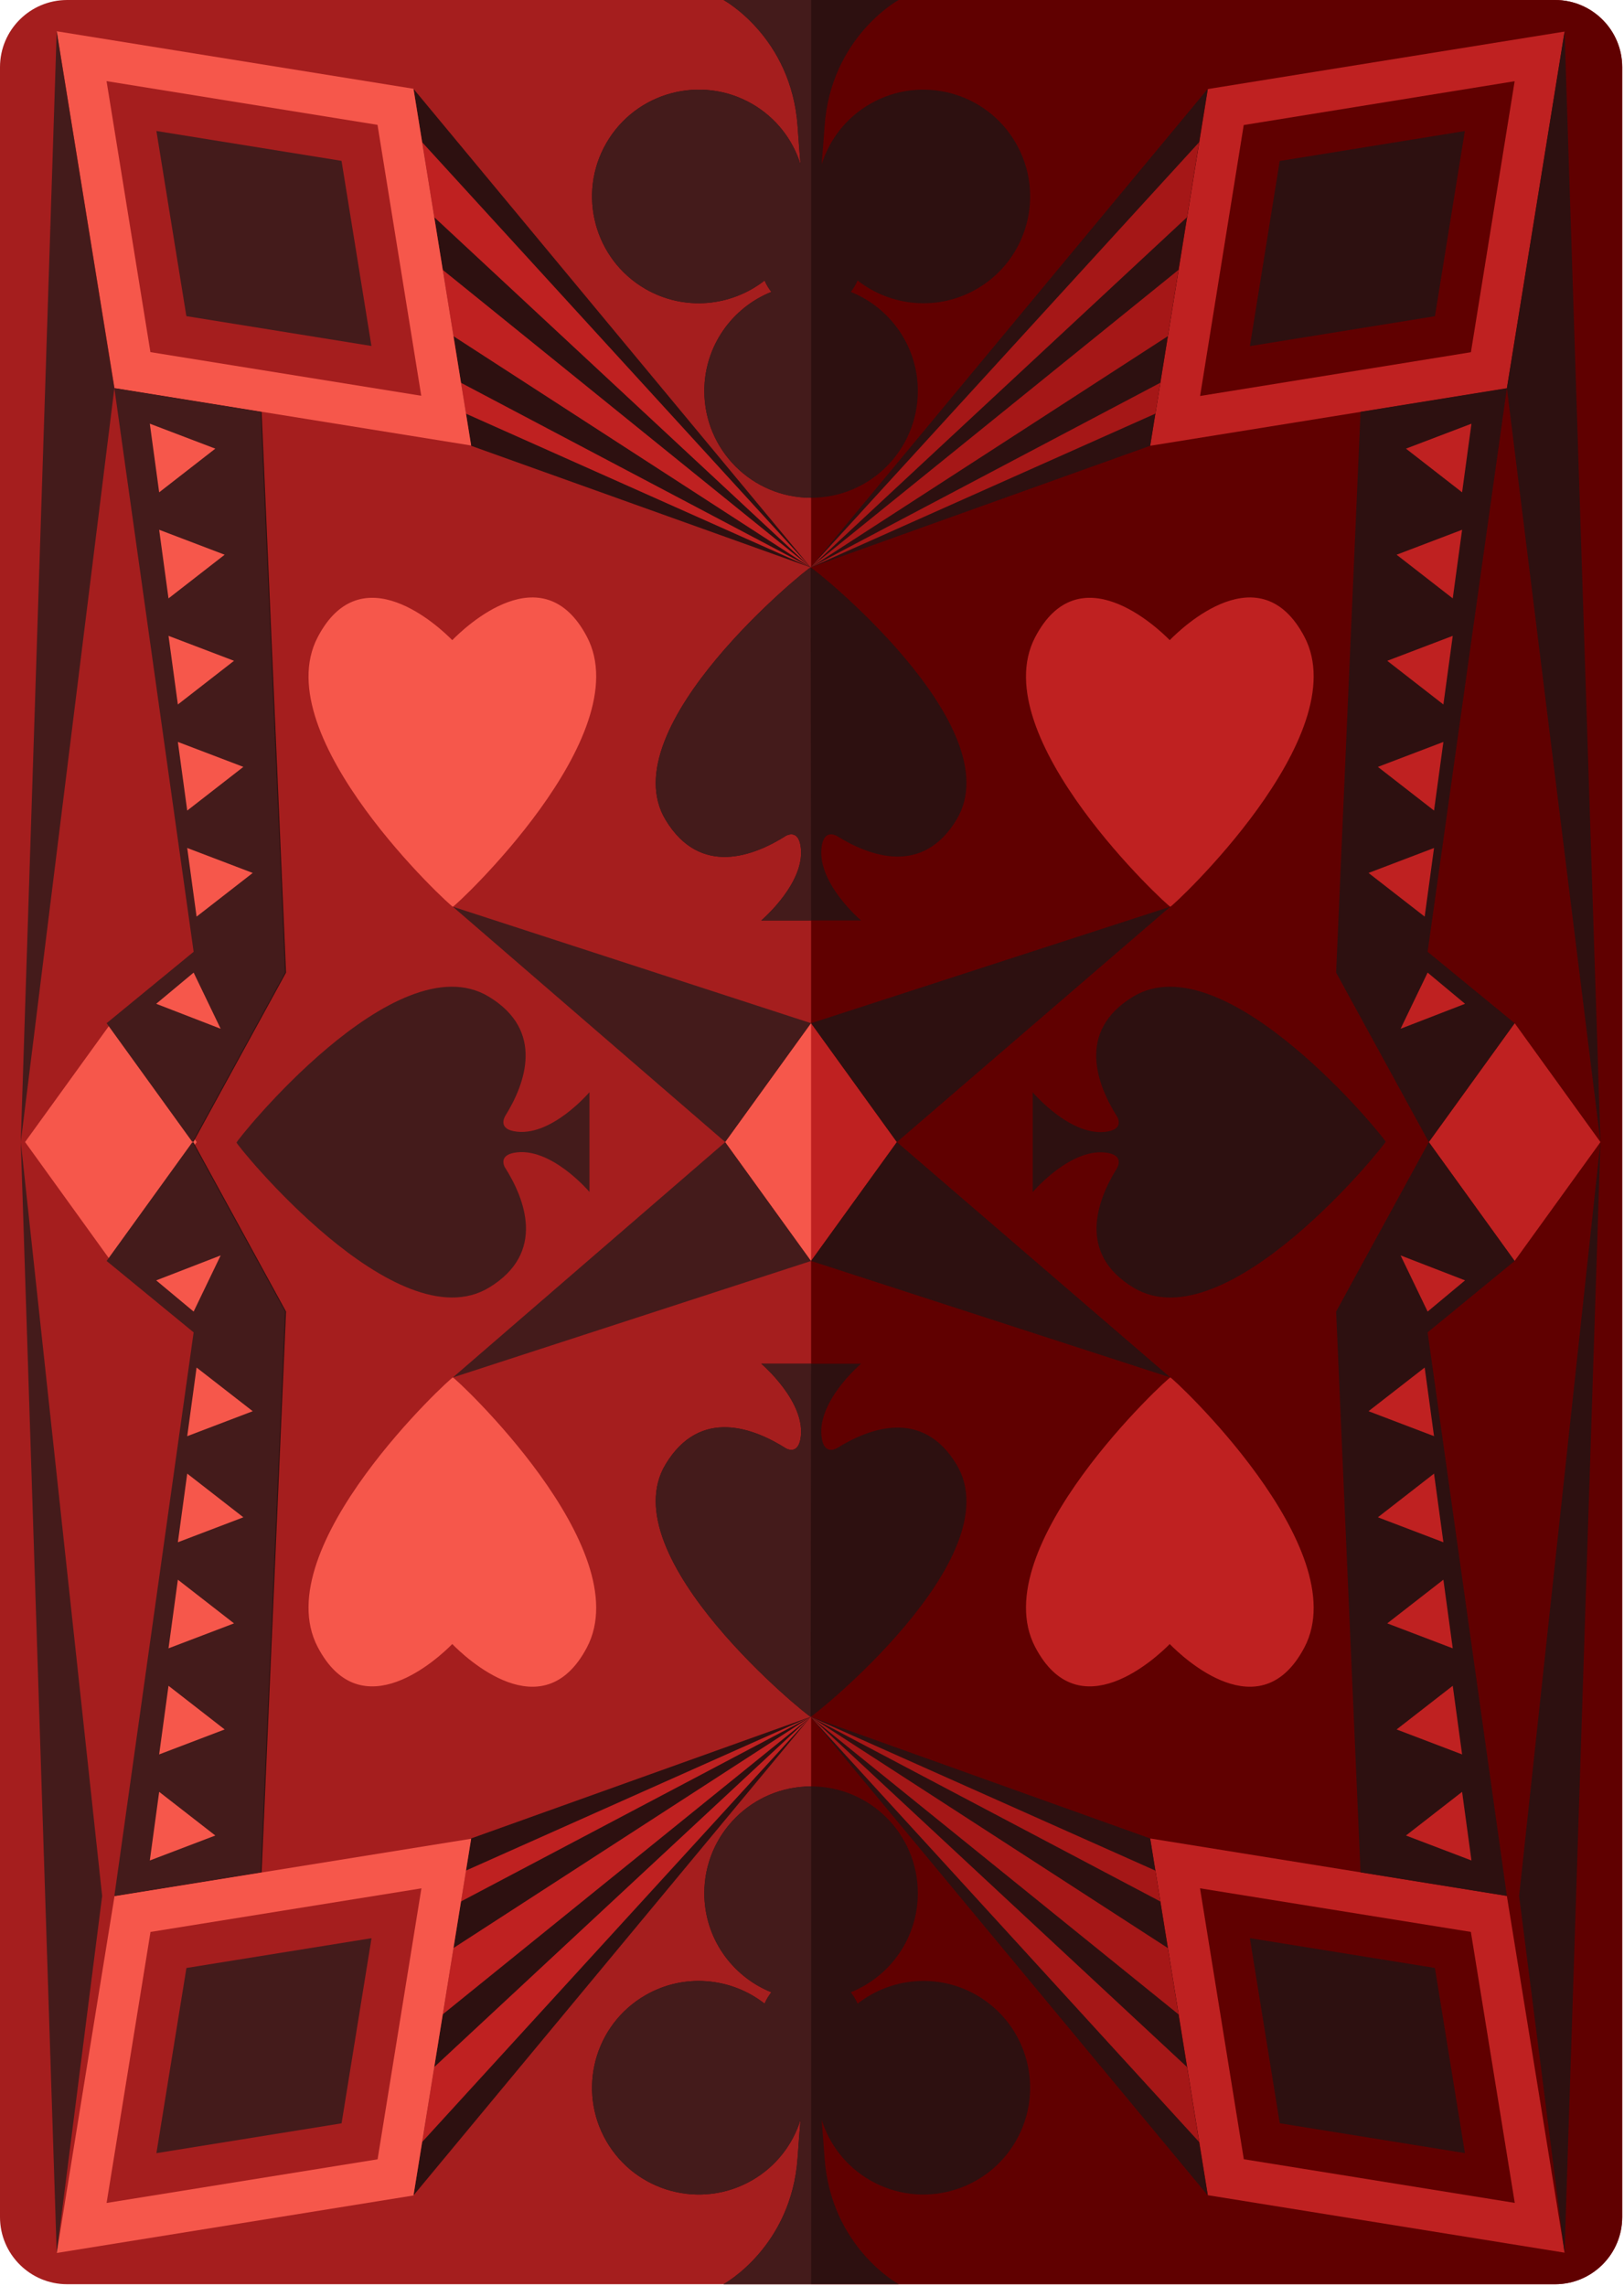 <?xml version="1.0" encoding="UTF-8" standalone="no"?>
<!DOCTYPE svg PUBLIC "-//W3C//DTD SVG 1.1//EN" "http://www.w3.org/Graphics/SVG/1.1/DTD/svg11.dtd">
<svg width="100%" height="100%" viewBox="0 0 781 1099" version="1.1" xmlns="http://www.w3.org/2000/svg" xmlns:xlink="http://www.w3.org/1999/xlink" xml:space="preserve" xmlns:serif="http://www.serif.com/" style="fill-rule:evenodd;clip-rule:evenodd;stroke-linejoin:round;stroke-miterlimit:1.414;">
    <g transform="matrix(1,0,0,1,-7733.07,-6020.54)">
        <g transform="matrix(1,0,0,1,8480.94,7118.71)">
            <path d="M0,-1098.17L-715.603,-1098.17C-733.39,-1098.17 -747.86,-1083.71 -747.87,-1065.93L-747.87,-32.248C-747.86,-14.467 -733.39,0 -715.603,0L0,0C17.791,0 32.262,-14.473 32.262,-32.264L32.262,-1065.91C32.262,-1083.7 17.791,-1098.17 0,-1098.17" style="fill:rgb(165,30,30);fill-rule:nonzero;"/>
        </g>
        <g transform="matrix(1,0,0,1,8480.94,7118.71)">
            <path d="M0,-1098.17L-357.805,-1098.17L-357.805,0L0,0C17.791,0 32.262,-14.473 32.262,-32.264L32.262,-1065.91C32.262,-1083.7 17.791,-1098.17 0,-1098.17" style="fill:rgb(96,0,0);fill-rule:nonzero;"/>
        </g>
        <g transform="matrix(1,0,0,1,8399.43,6569.72)">
            <path d="M0,-0.308C0.447,-0.9 -76.931,-97.131 -121.525,-69.969C-148.921,-53.305 -138.717,-27.373 -128.879,-11.927C-128.113,-10.213 -127.171,-6.45 -133.376,-5.237C-150.985,-1.888 -169.721,-24.047 -169.721,-24.047L-169.721,23.938C-169.721,23.938 -150.985,1.803 -133.376,5.146C-126.338,6.501 -128.479,11.188 -129.172,12.419C-138.836,27.958 -148.391,53.516 -121.246,69.878C-76.487,96.823 0.43,0.29 0,-0.308" style="fill:rgb(45,16,16);fill-rule:nonzero;"/>
        </g>
        <g transform="matrix(1,0,0,1,7846.83,6569.54)">
            <path d="M0,0.306C-0.446,0.898 76.931,97.13 121.524,69.968C148.921,53.304 138.717,27.372 128.878,11.926C128.113,10.212 127.171,6.449 133.376,5.236C150.985,1.888 169.72,24.046 169.72,24.046L169.72,-23.939C169.72,-23.939 150.985,-1.803 133.376,-5.146C126.339,-6.502 128.479,-11.189 129.171,-12.42C138.836,-27.959 148.391,-53.517 121.247,-69.879C76.487,-96.824 -0.43,-0.289 0,0.306" style="fill:rgb(68,27,27);fill-rule:nonzero;"/>
        </g>
        <g transform="matrix(-0.585,-0.811,-0.811,0.585,8169.48,6536.17)">
            <path d="M-46.354,90.618L24.165,90.618L46.343,23.703L-24.148,23.691L-46.354,90.618Z" style="fill:rgb(191,33,33);fill-rule:nonzero;"/>
        </g>
        <g transform="matrix(-0.585,-0.811,-0.811,0.585,8507.83,6536.17)">
            <path d="M-46.354,90.618L24.165,90.618L46.343,23.703L-24.148,23.691L-46.354,90.618Z" style="fill:rgb(191,33,33);fill-rule:nonzero;"/>
        </g>
        <g transform="matrix(-0.987,-0.159,-0.159,0.987,8303.37,6889.79)">
            <path d="M-213.896,182.118L-40.058,182.118L14.614,17.164L-159.155,17.135L-213.896,182.118Z" style="fill:rgb(191,33,33);fill-rule:nonzero;"/>
        </g>
        <g transform="matrix(-0.987,-0.159,-0.159,0.987,8323.2,6917.27)">
            <path d="M-162.441,138.308L-30.42,138.308L11.098,13.035L-120.868,13.014L-162.441,138.308Z" style="fill:rgb(96,0,0);fill-rule:nonzero;"/>
        </g>
        <g transform="matrix(-0.987,-0.159,-0.159,0.987,8343.04,6944.75)">
            <path d="M-110.985,94.501L-20.781,94.501L7.583,8.906L-82.581,8.893L-110.985,94.501Z" style="fill:rgb(45,16,16);fill-rule:nonzero;"/>
        </g>
        <g transform="matrix(-0.987,0.159,0.159,0.987,8303.37,6249.47)">
            <path d="M-213.896,-182.118L-40.058,-182.118L14.614,-17.164L-159.155,-17.134L-213.896,-182.118Z" style="fill:rgb(191,33,33);fill-rule:nonzero;"/>
        </g>
        <g transform="matrix(0.159,-0.987,-0.987,-0.159,8448.5,6221.97)">
            <path d="M-11.081,138.329L120.891,138.329L162.424,13.011L30.414,13.056L-11.081,138.329Z" style="fill:rgb(96,0,0);fill-rule:nonzero;"/>
        </g>
        <g transform="matrix(0.159,-0.987,-0.987,-0.159,8428.65,6194.49)">
            <path d="M-7.571,94.513L82.598,94.513L110.973,8.889L20.778,8.921L-7.571,94.513Z" style="fill:rgb(45,16,16);fill-rule:nonzero;"/>
        </g>
        <g transform="matrix(-0.585,-0.811,-0.811,0.585,7832.76,6536.17)">
            <path d="M-46.354,90.618L24.165,90.618L46.343,23.703L-24.148,23.691L-46.354,90.618Z" style="fill:rgb(246,87,75);fill-rule:nonzero;"/>
        </g>
        <g transform="matrix(1,0,0,1,8457.75,6569.61)">
            <path d="M0,-362.438L-38.123,-91.486L3.733,-57.149L-37.542,0L-82.123,-81.486L-70.381,-351.082L0,-362.438Z" style="fill:rgb(45,16,16);fill-rule:nonzero;"/>
        </g>
        <g transform="matrix(1,0,0,1,8440.71,6257.23)">
            <path d="M0,-32.998L-31.498,-20.998L-4.499,0L0,-32.998Z" style="fill:rgb(191,33,33);fill-rule:nonzero;"/>
        </g>
        <g transform="matrix(1,0,0,1,8436.21,6308.23)">
            <path d="M0,-32.998L-31.498,-20.998L-4.499,0L0,-32.998Z" style="fill:rgb(191,33,33);fill-rule:nonzero;"/>
        </g>
        <g transform="matrix(1,0,0,1,8431.71,6359.23)">
            <path d="M0,-32.998L-31.498,-20.999L-4.499,0L0,-32.998Z" style="fill:rgb(191,33,33);fill-rule:nonzero;"/>
        </g>
        <g transform="matrix(1,0,0,1,8427.21,6410.23)">
            <path d="M0,-32.999L-31.498,-20.999L-4.499,0L0,-32.999Z" style="fill:rgb(191,33,33);fill-rule:nonzero;"/>
        </g>
        <g transform="matrix(1,0,0,1,8422.71,6461.22)">
            <path d="M0,-32.998L-31.498,-20.998L-4.499,0L0,-32.998Z" style="fill:rgb(191,33,33);fill-rule:nonzero;"/>
        </g>
        <g transform="matrix(1,0,0,1,8419.63,6515.13)">
            <path d="M0,-27L-13,0L18,-12L0,-27Z" style="fill:rgb(191,33,33);fill-rule:nonzero;"/>
        </g>
        <g transform="matrix(1,0,0,1,8457.75,6569.61)">
            <path d="M0,362.438L-38.123,91.485L3.733,57.148L-37.542,0L-82.123,81.485L-70.381,351.081L0,362.438Z" style="fill:rgb(45,16,16);fill-rule:nonzero;"/>
        </g>
        <g transform="matrix(1,0,0,1,8440.71,6881.99)">
            <path d="M0,32.998L-31.498,20.998L-4.499,0L0,32.998Z" style="fill:rgb(191,33,33);fill-rule:nonzero;"/>
        </g>
        <g transform="matrix(1,0,0,1,8436.21,6831)">
            <path d="M0,32.998L-31.498,20.998L-4.499,0L0,32.998Z" style="fill:rgb(191,33,33);fill-rule:nonzero;"/>
        </g>
        <g transform="matrix(1,0,0,1,8431.71,6780)">
            <path d="M0,32.998L-31.498,20.999L-4.499,0L0,32.998Z" style="fill:rgb(191,33,33);fill-rule:nonzero;"/>
        </g>
        <g transform="matrix(1,0,0,1,8427.21,6729)">
            <path d="M0,32.998L-31.498,20.999L-4.499,0L0,32.998Z" style="fill:rgb(191,33,33);fill-rule:nonzero;"/>
        </g>
        <g transform="matrix(1,0,0,1,8422.71,6678)">
            <path d="M0,32.998L-31.498,20.998L-4.499,0L0,32.998Z" style="fill:rgb(191,33,33);fill-rule:nonzero;"/>
        </g>
        <g transform="matrix(1,0,0,1,8419.63,6624.1)">
            <path d="M0,27L-13,0L18,12L0,27Z" style="fill:rgb(191,33,33);fill-rule:nonzero;"/>
        </g>
        <g transform="matrix(1,0,0,1,7788.51,6569.61)">
            <path d="M0,-362.438L38.123,-91.486L-3.733,-57.149L37.542,0L82.123,-81.486L70.381,-351.082L0,-362.438Z" style="fill:rgb(45,16,16);fill-rule:nonzero;"/>
        </g>
        <g transform="matrix(1,0,0,1,7805.56,6257.23)">
            <path d="M0,-32.998L31.498,-20.998L4.499,0L0,-32.998Z" style="fill:rgb(191,33,33);fill-rule:nonzero;"/>
        </g>
        <g transform="matrix(1,0,0,1,7810.06,6308.23)">
            <path d="M0,-32.998L31.498,-20.998L4.499,0L0,-32.998Z" style="fill:rgb(191,33,33);fill-rule:nonzero;"/>
        </g>
        <g transform="matrix(1,0,0,1,7814.55,6359.23)">
            <path d="M0,-32.998L31.498,-20.999L4.499,0L0,-32.998Z" style="fill:rgb(191,33,33);fill-rule:nonzero;"/>
        </g>
        <g transform="matrix(1,0,0,1,7819.05,6410.23)">
            <path d="M0,-32.999L31.498,-20.999L4.499,0L0,-32.999Z" style="fill:rgb(191,33,33);fill-rule:nonzero;"/>
        </g>
        <g transform="matrix(1,0,0,1,7823.55,6461.22)">
            <path d="M0,-32.998L31.498,-20.998L4.499,0L0,-32.998Z" style="fill:rgb(191,33,33);fill-rule:nonzero;"/>
        </g>
        <g transform="matrix(1,0,0,1,7826.63,6515.13)">
            <path d="M0,-27L13,0L-18,-12L0,-27Z" style="fill:rgb(191,33,33);fill-rule:nonzero;"/>
        </g>
        <g transform="matrix(1,0,0,1,7788.51,6569.61)">
            <path d="M0,362.438L38.123,91.485L-3.733,57.148L37.542,0L82.123,81.485L70.381,351.081L0,362.438Z" style="fill:rgb(45,16,16);fill-rule:nonzero;"/>
        </g>
        <g transform="matrix(1,0,0,1,7805.56,6881.99)">
            <path d="M0,32.998L31.498,20.998L4.499,0L0,32.998Z" style="fill:rgb(191,33,33);fill-rule:nonzero;"/>
        </g>
        <g transform="matrix(1,0,0,1,7810.06,6831)">
            <path d="M0,32.998L31.498,20.998L4.499,0L0,32.998Z" style="fill:rgb(191,33,33);fill-rule:nonzero;"/>
        </g>
        <g transform="matrix(1,0,0,1,7814.55,6780)">
            <path d="M0,32.998L31.498,20.999L4.499,0L0,32.998Z" style="fill:rgb(191,33,33);fill-rule:nonzero;"/>
        </g>
        <g transform="matrix(1,0,0,1,7819.05,6729)">
            <path d="M0,32.998L31.498,20.999L4.499,0L0,32.998Z" style="fill:rgb(191,33,33);fill-rule:nonzero;"/>
        </g>
        <g transform="matrix(1,0,0,1,7823.55,6678)">
            <path d="M0,32.998L31.498,20.998L4.499,0L0,32.998Z" style="fill:rgb(191,33,33);fill-rule:nonzero;"/>
        </g>
        <g transform="matrix(1,0,0,1,7826.63,6624.1)">
            <path d="M0,27L13,0L-18,12L0,27Z" style="fill:rgb(191,33,33);fill-rule:nonzero;"/>
        </g>
        <g transform="matrix(1,0,0,1,8286.2,6121.77)">
            <path d="M0,113.087L-163.294,171.562L27.668,-58.475L0,113.087Z" style="fill:rgb(45,16,16);fill-rule:nonzero;"/>
        </g>
        <g transform="matrix(1,0,0,1,8309.74,6293.33)">
            <path d="M0,-204.405L-186.828,0L-5.81,-168.377L0,-204.405Z" style="fill:rgb(165,23,23);fill-rule:nonzero;"/>
        </g>
        <g transform="matrix(1,0,0,1,8299.84,6293.33)">
            <path d="M0,-143.054L-176.934,0L-5.141,-111.175L0,-143.054Z" style="fill:rgb(165,23,23);fill-rule:nonzero;"/>
        </g>
        <g transform="matrix(1,0,0,1,8291.09,6293.33)">
            <path d="M0,-88.775L-168.181,0L-2.396,-73.92L0,-88.775Z" style="fill:rgb(165,23,23);fill-rule:nonzero;"/>
        </g>
        <g transform="matrix(1,0,0,1,7959.62,6121.77)">
            <path d="M0,113.087L163.294,171.562L-27.668,-58.475L0,113.087Z" style="fill:rgb(45,16,16);fill-rule:nonzero;"/>
        </g>
        <g transform="matrix(1,0,0,1,7936.08,6293.33)">
            <path d="M0,-204.405L186.828,0L5.81,-168.377L0,-204.405Z" style="fill:rgb(191,33,33);fill-rule:nonzero;"/>
        </g>
        <g transform="matrix(1,0,0,1,7945.98,6293.33)">
            <path d="M0,-143.054L176.934,0L5.141,-111.175L0,-143.054Z" style="fill:rgb(191,33,33);fill-rule:nonzero;"/>
        </g>
        <g transform="matrix(1,0,0,1,7954.73,6293.33)">
            <path d="M0,-88.775L168.181,0L2.396,-73.92L0,-88.775Z" style="fill:rgb(191,33,33);fill-rule:nonzero;"/>
        </g>
        <g transform="matrix(1,0,0,1,8286.2,7017.49)">
            <path d="M0,-113.087L-163.294,-171.562L27.668,58.475L0,-113.087Z" style="fill:rgb(45,16,16);fill-rule:nonzero;"/>
        </g>
        <g transform="matrix(1,0,0,1,8309.74,6845.93)">
            <path d="M0,204.406L-186.828,0L-5.81,168.377L0,204.406Z" style="fill:rgb(165,23,23);fill-rule:nonzero;"/>
        </g>
        <g transform="matrix(1,0,0,1,8299.84,6845.92)">
            <path d="M0,143.054L-176.934,0L-5.141,111.175L0,143.054Z" style="fill:rgb(165,23,23);fill-rule:nonzero;"/>
        </g>
        <g transform="matrix(1,0,0,1,8291.09,6845.93)">
            <path d="M0,88.775L-168.181,0L-2.396,73.92L0,88.775Z" style="fill:rgb(165,23,23);fill-rule:nonzero;"/>
        </g>
        <g transform="matrix(1,0,0,1,7959.62,7017.49)">
            <path d="M0,-113.087L163.294,-171.562L-27.668,58.475L0,-113.087Z" style="fill:rgb(45,16,16);fill-rule:nonzero;"/>
        </g>
        <g transform="matrix(1,0,0,1,7936.08,6845.93)">
            <path d="M0,204.406L186.828,0L5.81,168.377L0,204.406Z" style="fill:rgb(191,33,33);fill-rule:nonzero;"/>
        </g>
        <g transform="matrix(1,0,0,1,7945.98,6845.92)">
            <path d="M0,143.054L176.934,0L5.141,111.175L0,143.054Z" style="fill:rgb(191,33,33);fill-rule:nonzero;"/>
        </g>
        <g transform="matrix(1,0,0,1,7954.73,6845.93)">
            <path d="M0,88.775L168.181,0L2.396,73.92L0,88.775Z" style="fill:rgb(191,33,33);fill-rule:nonzero;"/>
        </g>
        <g transform="matrix(1,0,0,1,8485.49,6569.61)">
            <path d="M0,-534.039L17.269,0L-27.732,-362.437L0,-534.039Z" style="fill:rgb(45,16,16);fill-rule:nonzero;"/>
        </g>
        <g transform="matrix(1,0,0,1,8502.75,7103.68)">
            <path d="M0,-534.068L-17.269,0L-39.124,-171.63L0,-534.068Z" style="fill:rgb(45,16,16);fill-rule:nonzero;"/>
        </g>
        <g transform="matrix(0.987,-0.159,-0.159,-0.987,7777.5,7118.3)">
            <path d="M-14.614,17.164L159.224,17.164L213.896,182.118L40.127,182.147L-14.614,17.164Z" style="fill:rgb(246,87,75);fill-rule:nonzero;"/>
        </g>
        <g transform="matrix(0.16,-0.987,-0.987,-0.16,7922.61,7090.81)">
            <path d="M-11.102,138.3L120.908,138.3L162.448,13.041L30.476,12.996L-11.102,138.3Z" style="fill:rgb(165,30,30);fill-rule:nonzero;"/>
        </g>
        <g transform="matrix(0.16,-0.987,-0.987,-0.16,7902.77,7063.33)">
            <path d="M-7.585,94.493L82.61,94.493L110.993,8.91L20.822,8.878L-7.585,94.493Z" style="fill:rgb(68,27,27);fill-rule:nonzero;"/>
        </g>
        <g transform="matrix(0.987,0.159,0.159,-0.987,7777.5,6020.96)">
            <path d="M-14.614,-17.164L159.224,-17.164L213.896,-182.118L40.127,-182.148L-14.614,-17.164Z" style="fill:rgb(246,87,75);fill-rule:nonzero;"/>
        </g>
        <g transform="matrix(-0.987,-0.159,-0.159,0.987,7797.33,6048.46)">
            <path d="M-162.434,138.323L-30.466,138.323L11.088,13.021L-120.935,13.044L-162.434,138.323Z" style="fill:rgb(165,30,30);fill-rule:nonzero;"/>
        </g>
        <g transform="matrix(-0.987,-0.159,-0.159,0.987,7817.18,6075.94)">
            <path d="M-110.985,94.51L-20.816,94.51L7.577,8.897L-82.629,8.911L-110.985,94.51Z" style="fill:rgb(68,27,27);fill-rule:nonzero;"/>
        </g>
        <g transform="matrix(1,0,0,1,7788.07,6569.61)">
            <path d="M0,-362.438L38.123,-91.486L-3.733,-57.149L37.542,0L82.123,-81.486L70.381,-351.082L0,-362.438Z" style="fill:rgb(68,27,27);fill-rule:nonzero;"/>
        </g>
        <g transform="matrix(1,0,0,1,7805.12,6257.23)">
            <path d="M0,-32.998L31.498,-20.998L4.499,0L0,-32.998Z" style="fill:rgb(246,87,75);fill-rule:nonzero;"/>
        </g>
        <g transform="matrix(1,0,0,1,7809.61,6308.23)">
            <path d="M0,-32.998L31.498,-20.998L4.499,0L0,-32.998Z" style="fill:rgb(246,87,75);fill-rule:nonzero;"/>
        </g>
        <g transform="matrix(1,0,0,1,7814.11,6359.23)">
            <path d="M0,-32.998L31.498,-20.999L4.499,0L0,-32.998Z" style="fill:rgb(246,87,75);fill-rule:nonzero;"/>
        </g>
        <g transform="matrix(1,0,0,1,7818.61,6410.23)">
            <path d="M0,-32.999L31.498,-20.999L4.499,0L0,-32.999Z" style="fill:rgb(246,87,75);fill-rule:nonzero;"/>
        </g>
        <g transform="matrix(1,0,0,1,7823.11,6461.22)">
            <path d="M0,-32.998L31.498,-20.998L4.499,0L0,-32.998Z" style="fill:rgb(246,87,75);fill-rule:nonzero;"/>
        </g>
        <g transform="matrix(1,0,0,1,7826.19,6515.13)">
            <path d="M0,-27L13,0L-18,-12L0,-27Z" style="fill:rgb(246,87,75);fill-rule:nonzero;"/>
        </g>
        <g transform="matrix(1,0,0,1,7788.07,6569.61)">
            <path d="M0,362.438L38.123,91.485L-3.733,57.148L37.542,0L82.123,81.485L70.381,351.081L0,362.438Z" style="fill:rgb(68,27,27);fill-rule:nonzero;"/>
        </g>
        <g transform="matrix(1,0,0,1,7805.12,6881.99)">
            <path d="M0,32.998L31.498,20.998L4.499,0L0,32.998Z" style="fill:rgb(246,87,75);fill-rule:nonzero;"/>
        </g>
        <g transform="matrix(1,0,0,1,7809.61,6831)">
            <path d="M0,32.998L31.498,20.998L4.499,0L0,32.998Z" style="fill:rgb(246,87,75);fill-rule:nonzero;"/>
        </g>
        <g transform="matrix(1,0,0,1,7814.11,6780)">
            <path d="M0,32.998L31.498,20.999L4.499,0L0,32.998Z" style="fill:rgb(246,87,75);fill-rule:nonzero;"/>
        </g>
        <g transform="matrix(1,0,0,1,7818.61,6729)">
            <path d="M0,32.998L31.498,20.999L4.499,0L0,32.998Z" style="fill:rgb(246,87,75);fill-rule:nonzero;"/>
        </g>
        <g transform="matrix(1,0,0,1,7823.11,6678)">
            <path d="M0,32.998L31.498,20.998L4.499,0L0,32.998Z" style="fill:rgb(246,87,75);fill-rule:nonzero;"/>
        </g>
        <g transform="matrix(1,0,0,1,7826.19,6624.1)">
            <path d="M0,27L13,0L-18,12L0,27Z" style="fill:rgb(246,87,75);fill-rule:nonzero;"/>
        </g>
        <g transform="matrix(1,0,0,1,7760.33,6569.61)">
            <path d="M0,-534.039L-17.269,0L27.732,-362.437L0,-534.039Z" style="fill:rgb(68,27,27);fill-rule:nonzero;"/>
        </g>
        <g transform="matrix(1,0,0,1,7743.07,7103.68)">
            <path d="M0,-534.068L17.269,0L39.124,-171.63L0,-534.068Z" style="fill:rgb(68,27,27);fill-rule:nonzero;"/>
        </g>
        <g transform="matrix(1,0,0,1,8015.31,6416.71)">
            <path d="M0,-90.08C-21.225,-130.31 -58.655,-94.625 -64.747,-88.417C-70.831,-94.606 -108.424,-130.115 -129.481,-89.794C-154.415,-41.999 -65.014,40.206 -64.46,39.745C-63.916,40.23 25.155,-42.408 0,-90.08" style="fill:rgb(246,87,75);fill-rule:nonzero;"/>
        </g>
        <g transform="matrix(1,0,0,1,8360.35,6416.71)">
            <path d="M0,-90.081C-21.225,-130.31 -58.655,-94.626 -64.747,-88.417C-70.831,-94.607 -108.424,-130.114 -129.481,-89.794C-154.415,-41.999 -65.014,40.206 -64.46,39.745C-63.916,40.229 25.155,-42.408 0,-90.081" style="fill:rgb(191,33,33);fill-rule:nonzero;"/>
        </g>
        <g transform="matrix(1,0,0,1,8123.13,6513.6)">
            <path d="M0,-1.135L172.751,-57.148L41.268,56.013L0,-1.135Z" style="fill:rgb(45,16,16);fill-rule:nonzero;"/>
        </g>
        <g transform="matrix(1,0,0,1,8123.13,6513.6)">
            <path d="M0,-1.135L-172.283,-57.148L-41.275,56.013L0,-1.135Z" style="fill:rgb(68,27,27);fill-rule:nonzero;"/>
        </g>
        <g transform="matrix(1,0,0,1,8015.31,6722.52)">
            <path d="M0,90.082C-21.225,130.311 -58.655,94.627 -64.747,88.419C-70.831,94.608 -108.424,130.116 -129.481,89.796C-154.415,42.001 -65.014,-40.204 -64.46,-39.743C-63.916,-40.229 25.155,42.409 0,90.082" style="fill:rgb(246,87,75);fill-rule:nonzero;"/>
        </g>
        <g transform="matrix(1,0,0,1,8360.35,6722.52)">
            <path d="M0,90.082C-21.225,130.311 -58.655,94.627 -64.747,88.418C-70.831,94.607 -108.424,130.115 -129.481,89.795C-154.415,42 -65.014,-40.205 -64.46,-39.744C-63.916,-40.229 25.155,42.408 0,90.082" style="fill:rgb(191,33,33);fill-rule:nonzero;"/>
        </g>
        <g transform="matrix(1,0,0,1,8123.13,6625.63)">
            <path d="M0,1.135L172.751,57.148L41.268,-56.013L0,1.135Z" style="fill:rgb(45,16,16);fill-rule:nonzero;"/>
        </g>
        <g transform="matrix(1,0,0,1,8123.13,6625.63)">
            <path d="M0,1.134L-172.283,57.148L-41.275,-56.014L0,1.134Z" style="fill:rgb(68,27,27);fill-rule:nonzero;"/>
        </g>
        <g transform="matrix(1,0,0,1,8123.13,6626.76)">
            <path d="M0,-114.297L0,0L-41.275,-57.149L0,-114.297Z" style="fill:rgb(246,87,75);fill-rule:nonzero;"/>
        </g>
        <g transform="matrix(1,0,0,1,8122.91,6462.61)">
            <path d="M0,-169.274C-0.592,-169.721 -96.823,-92.344 -69.661,-47.749C-52.997,-20.354 -27.065,-30.557 -11.619,-40.395C-9.905,-41.161 -6.142,-42.104 -4.93,-35.899C-1.58,-18.29 -23.739,0.447 -23.739,0.447L24.246,0.447C24.246,0.447 2.111,-18.29 5.453,-35.899C6.809,-42.936 11.496,-40.795 12.727,-40.102C28.266,-30.438 53.824,-20.883 70.186,-48.027C97.131,-92.788 0.598,-169.704 0,-169.274" style="fill:rgb(45,16,16);fill-rule:nonzero;"/>
        </g>
        <g transform="matrix(1,0,0,1,8053.25,6341.08)">
            <path d="M0,73.778C16.664,101.173 42.596,90.969 58.042,81.132C59.756,80.366 63.52,79.423 64.731,85.628C68.081,103.237 45.922,121.973 45.922,121.973L69.882,121.973L69.661,-47.747C69.069,-48.195 -27.162,29.183 0,73.778" style="fill:rgb(68,27,27);fill-rule:nonzero;"/>
        </g>
        <g transform="matrix(1,0,0,1,8122.91,6676.62)">
            <path d="M0,169.274C-0.592,169.721 -96.823,92.344 -69.661,47.749C-52.997,20.354 -27.065,30.557 -11.619,40.395C-9.905,41.161 -6.142,42.104 -4.93,35.899C-1.58,18.29 -23.739,-0.447 -23.739,-0.447L24.246,-0.447C24.246,-0.447 2.111,18.29 5.453,35.899C6.809,42.936 11.496,40.795 12.727,40.102C28.266,30.438 53.824,20.883 70.186,48.028C97.131,92.788 0.598,169.704 0,169.274" style="fill:rgb(45,16,16);fill-rule:nonzero;"/>
        </g>
        <g transform="matrix(1,0,0,1,8053.25,6798.15)">
            <path d="M0,-73.778C16.664,-101.173 42.596,-90.969 58.042,-81.132C59.756,-80.366 63.52,-79.423 64.731,-85.628C68.081,-103.237 45.922,-121.973 45.922,-121.973L69.882,-121.973L69.661,47.747C69.069,48.195 -27.162,-29.182 0,-73.778" style="fill:rgb(68,27,27);fill-rule:nonzero;"/>
        </g>
        <g transform="matrix(1,0,0,1,8221.59,6191.07)">
            <path d="M0,-101.747C-14.163,-126.309 -45.58,-134.727 -70.136,-120.548C-81.707,-113.862 -89.655,-103.351 -93.367,-91.539C-92.905,-97.116 -92.443,-103.127 -91.981,-109.696C-89.001,-152.774 -56.361,-170.53 -56.361,-170.53L-140.555,-170.53C-140.555,-170.53 -107.915,-152.774 -104.935,-109.696C-104.484,-103.139 -104.015,-97.129 -103.553,-91.563C-107.273,-103.367 -115.226,-113.875 -126.779,-120.552C-151.336,-134.731 -182.74,-126.309 -196.92,-101.761C-211.1,-77.205 -202.689,-45.796 -178.133,-31.616C-159.456,-20.835 -136.834,-23.147 -120.822,-35.668C-120.001,-33.673 -118.855,-31.874 -117.564,-30.193C-136.453,-22.609 -149.807,-4.153 -149.807,17.447C-149.807,45.802 -126.816,68.783 -98.458,68.783C-70.104,68.783 -47.121,45.802 -47.121,17.447C-47.121,-4.153 -60.467,-22.609 -79.355,-30.193C-78.063,-31.874 -76.928,-33.681 -76.098,-35.668C-60.086,-23.147 -37.46,-20.826 -18.787,-31.612C5.77,-45.8 14.18,-77.196 0,-101.747" style="fill:rgb(45,16,16);fill-rule:nonzero;"/>
        </g>
        <g transform="matrix(1,0,0,1,8081.04,6259.86)">
            <path d="M0,-239.313C0,-239.313 32.64,-221.557 35.62,-178.479C36.07,-171.921 36.54,-165.912 37.002,-160.346C33.281,-172.15 25.329,-182.658 13.775,-189.334C-10.781,-203.514 -42.186,-195.091 -56.365,-170.543C-70.545,-145.988 -62.135,-114.579 -37.578,-100.399C-18.901,-89.618 3.721,-91.93 19.732,-104.451C20.554,-102.456 21.699,-100.657 22.99,-98.976C4.102,-91.392 -9.252,-72.936 -9.252,-51.335C-9.252,-22.981 13.738,0 42.097,0L42.097,-239.313L0,-239.313Z" style="fill:rgb(68,27,27);fill-rule:nonzero;"/>
        </g>
        <g transform="matrix(1,0,0,1,8202.8,7018.29)">
            <path d="M0,-38.523C-18.673,-49.309 -41.299,-46.987 -57.311,-34.467C-58.141,-36.454 -59.276,-38.261 -60.568,-39.942C-41.68,-47.526 -28.334,-65.982 -28.334,-87.583C-28.334,-115.937 -51.316,-138.919 -79.671,-138.919C-108.029,-138.919 -131.02,-115.937 -131.02,-87.583C-131.02,-65.982 -117.666,-47.526 -98.777,-39.942C-100.068,-38.261 -101.214,-36.462 -102.035,-34.467C-118.047,-46.987 -140.669,-49.3 -159.346,-38.519C-183.902,-24.339 -192.313,7.07 -178.133,31.625C-163.953,56.173 -132.549,64.596 -107.992,50.416C-96.438,43.74 -88.486,33.232 -84.766,21.428C-85.228,26.994 -85.697,33.003 -86.147,39.562C-89.128,82.639 -121.768,100.396 -121.768,100.396L-37.574,100.396C-37.574,100.396 -70.214,82.639 -73.194,39.562C-73.656,32.992 -74.118,26.981 -74.58,21.404C-70.868,33.216 -62.92,43.728 -51.349,50.413C-26.793,64.592 4.624,56.173 18.787,31.613C32.967,7.061 24.557,-24.335 0,-38.523" style="fill:rgb(45,16,16);fill-rule:nonzero;"/>
        </g>
        <g transform="matrix(1,0,0,1,8081.04,6879.37)">
            <path d="M0,239.314C0,239.314 32.64,221.557 35.62,178.48C36.07,171.921 36.54,165.912 37.002,160.346C33.281,172.15 25.329,182.658 13.775,189.335C-10.781,203.514 -42.186,195.091 -56.365,170.543C-70.545,145.988 -62.135,114.579 -37.578,100.399C-18.901,89.618 3.721,91.931 19.732,104.451C20.554,102.456 21.699,100.657 22.99,98.976C4.102,91.392 -9.252,72.936 -9.252,51.335C-9.252,22.981 13.738,0 42.097,0L42.097,239.314L0,239.314Z" style="fill:rgb(68,27,27);fill-rule:nonzero;"/>
        </g>
    </g>
</svg>
